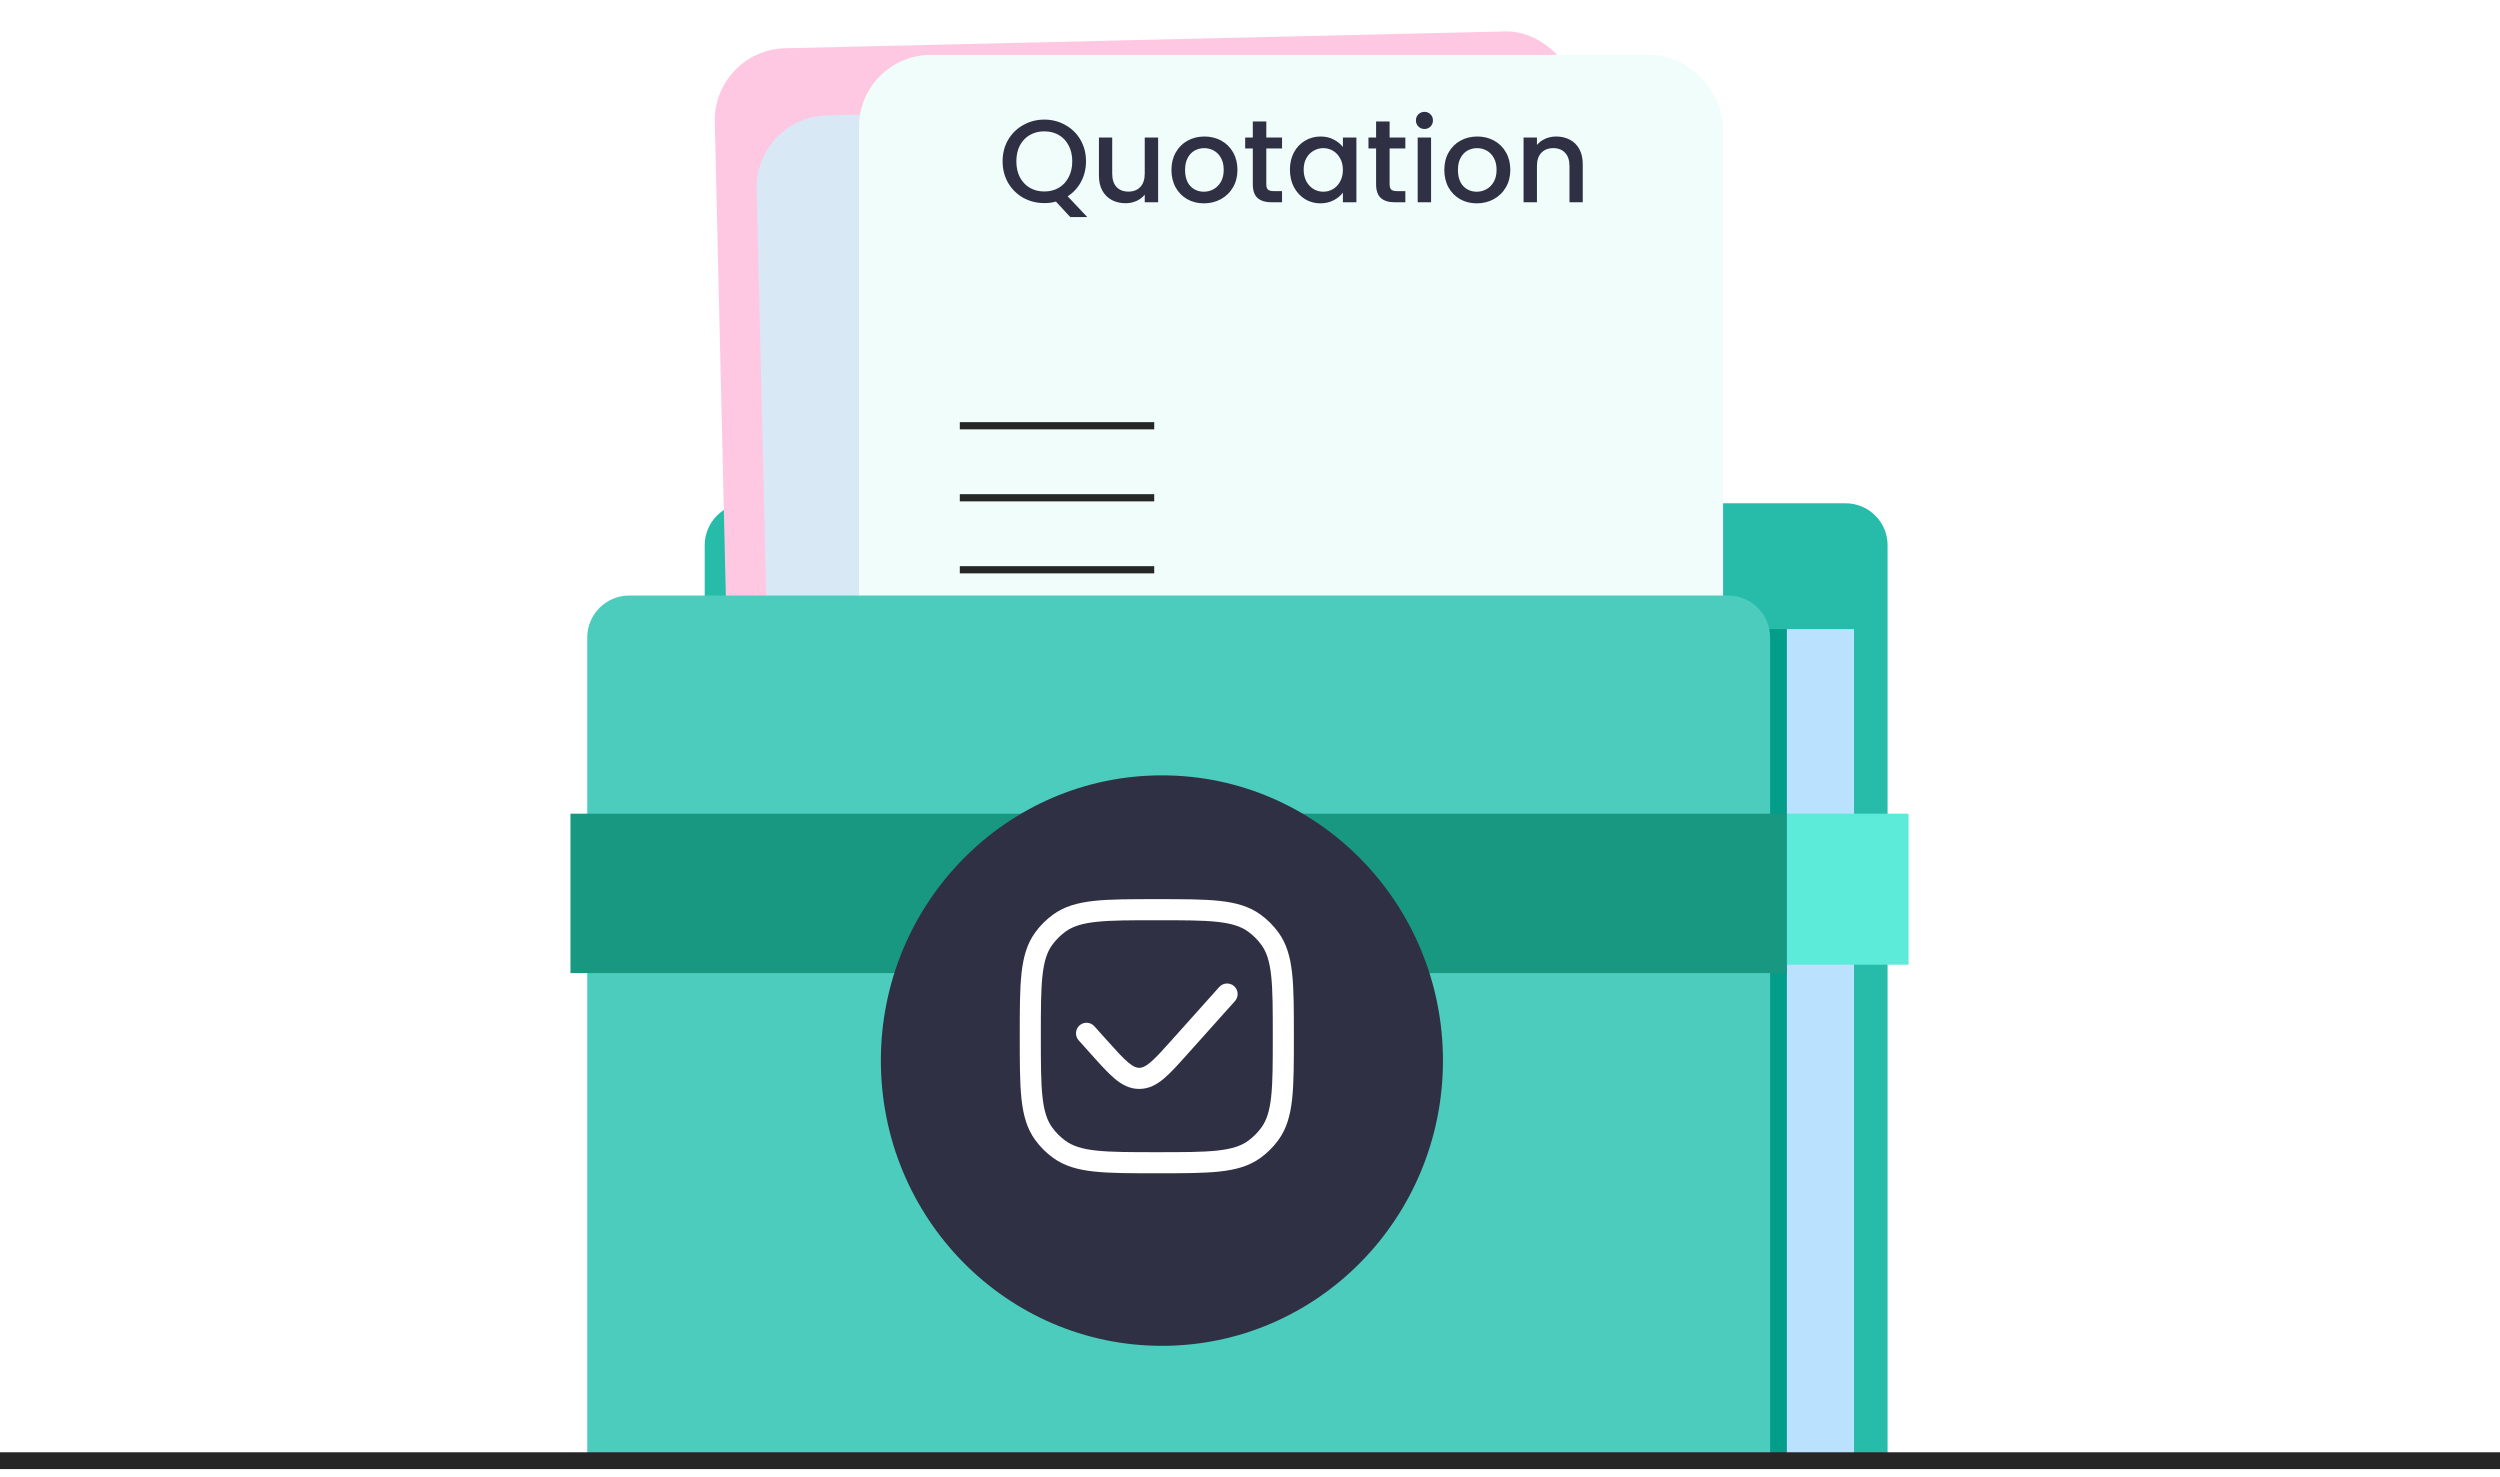 <svg width="298" height="176" viewBox="0 0 298 176" fill="none" xmlns="http://www.w3.org/2000/svg">
<path d="M84 64.99C84 62.229 86.239 59.99 89 59.99H220C222.761 59.99 225 62.229 225 64.99V174.99H84V64.99Z" fill="#27BCA9"/>
<rect x="205" y="74.99" width="8" height="100" fill="#039D8A"/>
<g filter="url(#filter0_d_0_1056)">
<rect x="85" y="2.52" width="103" height="132.183" rx="8.583" transform="rotate(-1.339 85 2.52)" fill="#FFC8E2"/>
</g>
<g filter="url(#filter1_d_0_1056)">
<rect x="90" y="10.52" width="103" height="132.183" rx="8.583" transform="rotate(-1.339 90 10.52)" fill="#D9E8F5"/>
</g>
<path d="M116.708 33.567L114.957 31.759C114.54 31.89 114.08 31.962 113.576 31.974C112.671 31.995 111.831 31.805 111.056 31.402C110.29 30.991 109.674 30.413 109.209 29.667C108.752 28.912 108.513 28.059 108.491 27.107C108.469 26.155 108.668 25.297 109.089 24.531C109.519 23.764 110.107 23.162 110.853 22.725C111.608 22.278 112.438 22.044 113.343 22.023C114.258 22.001 115.098 22.196 115.864 22.608C116.639 23.01 117.254 23.584 117.71 24.329C118.167 25.075 118.406 25.923 118.428 26.875C118.449 27.771 118.272 28.587 117.897 29.324C117.531 30.052 117.013 30.642 116.342 31.097L118.738 33.52L116.708 33.567ZM110.128 27.069C110.145 27.787 110.3 28.419 110.593 28.963C110.895 29.497 111.301 29.908 111.812 30.195C112.323 30.472 112.9 30.603 113.544 30.588C114.187 30.573 114.758 30.415 115.255 30.114C115.752 29.804 116.134 29.375 116.401 28.827C116.678 28.27 116.807 27.632 116.791 26.913C116.774 26.195 116.614 25.568 116.313 25.034C116.02 24.499 115.618 24.093 115.108 23.816C114.597 23.538 114.02 23.407 113.376 23.422C112.732 23.437 112.162 23.595 111.665 23.896C111.168 24.197 110.781 24.622 110.504 25.17C110.237 25.717 110.112 26.351 110.128 27.069ZM126.957 23.847L127.138 31.559L125.542 31.596L125.521 30.686C125.276 31.009 124.951 31.269 124.545 31.465C124.148 31.652 123.72 31.751 123.263 31.761C122.657 31.776 122.108 31.662 121.617 31.422C121.135 31.181 120.748 30.817 120.457 30.328C120.175 29.84 120.026 29.246 120.009 28.547L119.903 24.012L121.485 23.975L121.585 28.272C121.601 28.962 121.786 29.49 122.14 29.855C122.494 30.211 122.97 30.382 123.567 30.368C124.164 30.354 124.631 30.161 124.968 29.789C125.313 29.407 125.478 28.871 125.462 28.181L125.362 23.884L126.957 23.847ZM132.591 31.557C131.863 31.574 131.201 31.426 130.606 31.114C130.01 30.791 129.537 30.336 129.188 29.746C128.837 29.148 128.653 28.452 128.635 27.659C128.616 26.875 128.773 26.176 129.104 25.561C129.435 24.947 129.895 24.469 130.485 24.128C131.074 23.788 131.737 23.609 132.475 23.592C133.212 23.575 133.883 23.722 134.488 24.035C135.092 24.348 135.574 24.803 135.934 25.401C136.293 26 136.482 26.691 136.5 27.475C136.519 28.259 136.358 28.958 136.017 29.573C135.677 30.188 135.203 30.67 134.595 31.02C133.996 31.361 133.328 31.54 132.591 31.557ZM132.558 30.172C132.969 30.162 133.349 30.055 133.699 29.851C134.059 29.646 134.346 29.346 134.56 28.949C134.775 28.552 134.876 28.073 134.863 27.513C134.85 26.953 134.731 26.485 134.508 26.107C134.284 25.72 133.993 25.433 133.634 25.245C133.274 25.058 132.89 24.968 132.479 24.978C132.068 24.988 131.688 25.095 131.338 25.299C130.998 25.503 130.729 25.803 130.533 26.2C130.337 26.587 130.245 27.061 130.258 27.621C130.278 28.451 130.503 29.09 130.933 29.538C131.373 29.975 131.915 30.187 132.558 30.172ZM139.88 24.847L139.979 29.116C139.986 29.405 140.056 29.614 140.19 29.741C140.333 29.859 140.568 29.915 140.894 29.907L141.874 29.884L141.905 31.214L140.645 31.243C139.927 31.26 139.372 31.105 138.982 30.778C138.592 30.451 138.388 29.909 138.37 29.154L138.27 24.885L137.36 24.906L137.33 23.604L138.24 23.583L138.195 21.666L139.804 21.628L139.849 23.546L141.725 23.502L141.755 24.803L139.88 24.847ZM142.753 27.301C142.735 26.526 142.877 25.837 143.181 25.232C143.493 24.627 143.921 24.155 144.464 23.816C145.016 23.467 145.628 23.284 146.3 23.269C146.906 23.255 147.436 23.363 147.89 23.596C148.352 23.818 148.723 24.104 149.002 24.452L148.976 23.332L150.585 23.295L150.766 31.006L149.156 31.044L149.129 29.896C148.867 30.267 148.506 30.578 148.045 30.832C147.584 31.085 147.055 31.219 146.458 31.233C145.795 31.249 145.185 31.095 144.626 30.772C144.068 30.439 143.618 29.974 143.277 29.375C142.946 28.767 142.771 28.075 142.753 27.301ZM149.066 27.181C149.053 26.649 148.931 26.19 148.697 25.803C148.474 25.416 148.182 25.125 147.823 24.928C147.463 24.731 147.078 24.637 146.668 24.646C146.257 24.656 145.877 24.768 145.527 24.981C145.177 25.186 144.895 25.486 144.68 25.883C144.475 26.271 144.378 26.731 144.39 27.262C144.403 27.794 144.521 28.258 144.745 28.654C144.978 29.05 145.275 29.352 145.634 29.558C146.003 29.755 146.388 29.849 146.789 29.839C147.2 29.829 147.58 29.718 147.93 29.504C148.279 29.291 148.557 28.985 148.763 28.589C148.977 28.182 149.078 27.713 149.066 27.181ZM154.573 24.504L154.673 28.773C154.679 29.062 154.75 29.27 154.883 29.398C155.026 29.516 155.261 29.571 155.587 29.563L156.567 29.541L156.598 30.87L155.339 30.9C154.62 30.916 154.066 30.761 153.675 30.434C153.285 30.107 153.081 29.566 153.063 28.81L152.963 24.541L152.054 24.563L152.023 23.261L152.933 23.24L152.888 21.322L154.498 21.285L154.543 23.202L156.418 23.158L156.448 24.46L154.573 24.504ZM158.676 22.083C158.387 22.09 158.142 21.998 157.942 21.806C157.741 21.615 157.638 21.375 157.631 21.085C157.624 20.796 157.716 20.551 157.908 20.351C158.099 20.15 158.339 20.047 158.629 20.04C158.909 20.033 159.149 20.126 159.349 20.317C159.55 20.508 159.654 20.749 159.66 21.038C159.667 21.327 159.575 21.572 159.383 21.773C159.192 21.973 158.956 22.077 158.676 22.083ZM159.484 23.087L159.664 30.799L158.069 30.836L157.889 23.124L159.484 23.087ZM165.107 30.797C164.379 30.814 163.718 30.666 163.122 30.354C162.527 30.031 162.054 29.576 161.704 28.986C161.354 28.388 161.17 27.692 161.151 26.899C161.133 26.115 161.289 25.416 161.62 24.801C161.951 24.187 162.412 23.709 163.001 23.369C163.591 23.028 164.254 22.849 164.991 22.832C165.728 22.815 166.399 22.962 167.004 23.275C167.609 23.587 168.091 24.043 168.45 24.642C168.81 25.24 168.999 25.931 169.017 26.715C169.035 27.499 168.874 28.198 168.534 28.813C168.193 29.427 167.719 29.91 167.111 30.26C166.512 30.601 165.844 30.78 165.107 30.797ZM165.075 29.412C165.485 29.402 165.866 29.295 166.216 29.091C166.575 28.887 166.862 28.586 167.077 28.189C167.292 27.791 167.392 27.313 167.379 26.753C167.366 26.193 167.248 25.725 167.024 25.347C166.801 24.96 166.509 24.673 166.15 24.485C165.791 24.297 165.406 24.209 164.996 24.218C164.585 24.228 164.205 24.335 163.855 24.539C163.514 24.743 163.246 25.043 163.05 25.44C162.853 25.827 162.762 26.301 162.775 26.861C162.794 27.691 163.019 28.33 163.45 28.777C163.889 29.215 164.431 29.427 165.075 29.412ZM174.392 22.612C174.999 22.598 175.543 22.711 176.025 22.952C176.516 23.193 176.902 23.557 177.185 24.045C177.467 24.534 177.616 25.128 177.632 25.827L177.739 30.376L176.157 30.413L176.056 26.102C176.04 25.412 175.855 24.889 175.501 24.533C175.148 24.168 174.672 23.992 174.075 24.006C173.478 24.02 173.006 24.218 172.66 24.599C172.324 24.971 172.163 25.502 172.179 26.193L172.28 30.504L170.685 30.541L170.504 22.829L172.1 22.792L172.12 23.674C172.374 23.35 172.7 23.095 173.097 22.909C173.503 22.722 173.935 22.623 174.392 22.612Z" fill="#2F3044"/>
<line x1="104.127" y1="58.742" x2="127.295" y2="58.2" stroke="white" stroke-width="0.858"/>
<line x1="104.327" y1="67.323" x2="127.496" y2="66.781" stroke="white" stroke-width="0.858"/>
<line x1="162.366" y1="126.066" x2="185.534" y2="125.525" stroke="white" stroke-width="0.858"/>
<line x1="104.528" y1="75.904" x2="127.696" y2="75.362" stroke="white" stroke-width="0.858"/>
<line x1="104.829" y1="88.775" x2="184.632" y2="86.91" stroke="white" stroke-width="0.858"/>
<line x1="105.029" y1="97.356" x2="184.832" y2="95.491" stroke="white" stroke-width="0.858"/>
<line x1="105.23" y1="105.937" x2="185.033" y2="104.072" stroke="white" stroke-width="0.858"/>
<line x1="105.43" y1="114.518" x2="185.233" y2="112.653" stroke="white" stroke-width="0.858"/>
<g filter="url(#filter2_d_0_1056)">
<circle cx="144.53" cy="79.261" r="24.462" transform="rotate(-1.339 144.53 79.261)" fill="#01AC31"/>
</g>
<path d="M135.956 89.615L136.471 88.87L135.956 89.615ZM134.588 88.31L135.309 87.76L134.588 88.31ZM154.025 87.856L153.28 87.34L154.025 87.856ZM152.72 89.223L152.17 88.503L152.72 89.223ZM152.266 69.787L151.75 70.532L152.266 69.787ZM153.633 71.091L152.913 71.641L153.633 71.091ZM135.502 70.178L136.051 70.899L135.502 70.178ZM134.197 71.546L134.942 72.061L134.197 71.546ZM150.755 76.524C151.08 76.144 151.035 75.572 150.655 75.246C150.274 74.921 149.702 74.966 149.377 75.347L150.755 76.524ZM146.102 80.577L145.413 79.988L145.413 79.988L146.102 80.577ZM139.142 80.739L139.803 80.119L139.142 80.739ZM138.726 78.971C138.383 78.606 137.81 78.588 137.445 78.93C137.08 79.273 137.062 79.846 137.404 80.211L138.726 78.971ZM144.344 89.667C142.059 89.72 140.418 89.757 139.144 89.649C137.887 89.543 137.095 89.301 136.471 88.87L135.44 90.361C136.431 91.045 137.579 91.336 138.991 91.455C140.385 91.573 142.142 91.531 144.386 91.479L144.344 89.667ZM132.333 79.976C132.385 82.221 132.425 83.977 132.608 85.365C132.794 86.769 133.137 87.902 133.868 88.86L135.309 87.76C134.849 87.157 134.57 86.378 134.405 85.127C134.238 83.86 134.198 82.219 134.145 79.934L132.333 79.976ZM136.471 88.87C136.028 88.563 135.636 88.189 135.309 87.76L133.868 88.86C134.31 89.439 134.841 89.946 135.44 90.361L136.471 88.87ZM154.077 79.468C154.13 81.753 154.167 83.394 154.059 84.668C153.953 85.925 153.711 86.716 153.28 87.34L154.771 88.371C155.455 87.381 155.746 86.232 155.865 84.821C155.983 83.426 155.941 81.67 155.889 79.425L154.077 79.468ZM144.386 91.479C146.631 91.426 148.387 91.386 149.775 91.203C151.179 91.018 152.312 90.674 153.27 89.944L152.17 88.503C151.567 88.963 150.788 89.241 149.537 89.406C148.27 89.574 146.629 89.613 144.344 89.667L144.386 91.479ZM153.28 87.34C152.973 87.784 152.599 88.176 152.17 88.503L153.27 89.944C153.849 89.501 154.356 88.971 154.771 88.371L153.28 87.34ZM143.878 69.735C146.163 69.681 147.804 69.644 149.078 69.752C150.335 69.859 151.126 70.1 151.75 70.532L152.781 69.041C151.791 68.356 150.642 68.066 149.231 67.946C147.836 67.828 146.08 67.87 143.836 67.923L143.878 69.735ZM155.889 79.425C155.836 77.181 155.796 75.425 155.613 74.037C155.428 72.633 155.084 71.499 154.354 70.542L152.913 71.641C153.373 72.244 153.651 73.024 153.816 74.274C153.984 75.542 154.023 77.183 154.077 79.468L155.889 79.425ZM151.75 70.532C152.194 70.838 152.586 71.213 152.913 71.641L154.354 70.542C153.912 69.962 153.381 69.456 152.781 69.041L151.75 70.532ZM143.836 67.923C141.591 67.975 139.835 68.015 138.447 68.198C137.043 68.384 135.909 68.727 134.952 69.458L136.051 70.899C136.654 70.439 137.434 70.16 138.684 69.995C139.952 69.828 141.593 69.788 143.878 69.735L143.836 67.923ZM134.145 79.934C134.092 77.649 134.054 76.008 134.162 74.734C134.269 73.477 134.51 72.685 134.942 72.061L133.451 71.03C132.766 72.021 132.476 73.169 132.356 74.581C132.238 75.975 132.281 77.731 132.333 79.976L134.145 79.934ZM134.952 69.458C134.372 69.9 133.866 70.431 133.451 71.03L134.942 72.061C135.248 71.618 135.623 71.226 136.051 70.899L134.952 69.458ZM149.377 75.347L145.413 79.988L146.792 81.165L150.755 76.524L149.377 75.347ZM139.803 80.119L138.726 78.971L137.404 80.211L138.482 81.359L139.803 80.119ZM145.413 79.988C144.61 80.928 144.069 81.559 143.604 81.969C143.16 82.359 142.896 82.449 142.664 82.454L142.707 84.266C143.536 84.247 144.195 83.864 144.802 83.329C145.387 82.813 146.024 82.064 146.792 81.165L145.413 79.988ZM138.482 81.359C139.29 82.221 139.962 82.94 140.57 83.427C141.201 83.933 141.878 84.285 142.707 84.266L142.664 82.454C142.432 82.46 142.165 82.383 141.703 82.013C141.219 81.625 140.65 81.021 139.803 80.119L138.482 81.359Z" fill="white"/>
<g filter="url(#filter3_d_0_1056)">
<rect x="102.392" y="3.112" width="103" height="132.183" rx="8.583" fill="#F1FDFB"/>
</g>
<path d="M127.575 25.876L125.867 24.028C125.447 24.15 124.985 24.21 124.481 24.21C123.576 24.21 122.74 24 121.975 23.58C121.219 23.151 120.617 22.558 120.169 21.802C119.73 21.037 119.511 20.178 119.511 19.226C119.511 18.274 119.73 17.42 120.169 16.664C120.617 15.908 121.219 15.32 121.975 14.9C122.74 14.471 123.576 14.256 124.481 14.256C125.396 14.256 126.231 14.471 126.987 14.9C127.752 15.32 128.354 15.908 128.793 16.664C129.232 17.42 129.451 18.274 129.451 19.226C129.451 20.122 129.255 20.934 128.863 21.662C128.48 22.381 127.948 22.96 127.267 23.398L129.605 25.876H127.575ZM121.149 19.226C121.149 19.945 121.289 20.58 121.569 21.13C121.858 21.672 122.255 22.092 122.759 22.39C123.263 22.68 123.837 22.824 124.481 22.824C125.125 22.824 125.699 22.68 126.203 22.39C126.707 22.092 127.099 21.672 127.379 21.13C127.668 20.58 127.813 19.945 127.813 19.226C127.813 18.508 127.668 17.878 127.379 17.336C127.099 16.795 126.707 16.38 126.203 16.09C125.699 15.801 125.125 15.656 124.481 15.656C123.837 15.656 123.263 15.801 122.759 16.09C122.255 16.38 121.858 16.795 121.569 17.336C121.289 17.878 121.149 18.508 121.149 19.226ZM138.049 16.398V24.112H136.453V23.202C136.201 23.52 135.869 23.772 135.459 23.958C135.057 24.136 134.628 24.224 134.171 24.224C133.564 24.224 133.018 24.098 132.533 23.846C132.057 23.594 131.679 23.221 131.399 22.726C131.128 22.232 130.993 21.634 130.993 20.934V16.398H132.575V20.696C132.575 21.387 132.747 21.919 133.093 22.292C133.438 22.656 133.909 22.838 134.507 22.838C135.104 22.838 135.575 22.656 135.921 22.292C136.275 21.919 136.453 21.387 136.453 20.696V16.398H138.049ZM143.5 24.238C142.772 24.238 142.114 24.075 141.526 23.748C140.938 23.412 140.476 22.946 140.14 22.348C139.804 21.742 139.636 21.042 139.636 20.248C139.636 19.464 139.809 18.769 140.154 18.162C140.5 17.556 140.971 17.089 141.568 16.762C142.166 16.436 142.833 16.272 143.57 16.272C144.308 16.272 144.975 16.436 145.572 16.762C146.17 17.089 146.641 17.556 146.986 18.162C147.332 18.769 147.504 19.464 147.504 20.248C147.504 21.032 147.327 21.728 146.972 22.334C146.618 22.941 146.132 23.412 145.516 23.748C144.91 24.075 144.238 24.238 143.5 24.238ZM143.5 22.852C143.911 22.852 144.294 22.754 144.648 22.558C145.012 22.362 145.306 22.068 145.53 21.676C145.754 21.284 145.866 20.808 145.866 20.248C145.866 19.688 145.759 19.217 145.544 18.834C145.33 18.442 145.045 18.148 144.69 17.952C144.336 17.756 143.953 17.658 143.542 17.658C143.132 17.658 142.749 17.756 142.394 17.952C142.049 18.148 141.774 18.442 141.568 18.834C141.363 19.217 141.26 19.688 141.26 20.248C141.26 21.079 141.47 21.723 141.89 22.18C142.32 22.628 142.856 22.852 143.5 22.852ZM150.944 17.7V21.97C150.944 22.26 151.009 22.47 151.14 22.6C151.28 22.722 151.513 22.782 151.84 22.782H152.82V24.112H151.56C150.841 24.112 150.291 23.944 149.908 23.608C149.525 23.272 149.334 22.726 149.334 21.97V17.7H148.424V16.398H149.334V14.48H150.944V16.398H152.82V17.7H150.944ZM153.759 20.22C153.759 19.446 153.918 18.76 154.235 18.162C154.562 17.565 155 17.103 155.551 16.776C156.111 16.44 156.727 16.272 157.399 16.272C158.006 16.272 158.533 16.394 158.981 16.636C159.438 16.87 159.802 17.164 160.073 17.518V16.398H161.683V24.112H160.073V22.964C159.802 23.328 159.434 23.632 158.967 23.874C158.5 24.117 157.968 24.238 157.371 24.238C156.708 24.238 156.102 24.07 155.551 23.734C155 23.389 154.562 22.913 154.235 22.306C153.918 21.69 153.759 20.995 153.759 20.22ZM160.073 20.248C160.073 19.716 159.961 19.254 159.737 18.862C159.522 18.47 159.238 18.172 158.883 17.966C158.528 17.761 158.146 17.658 157.735 17.658C157.324 17.658 156.942 17.761 156.587 17.966C156.232 18.162 155.943 18.456 155.719 18.848C155.504 19.231 155.397 19.688 155.397 20.22C155.397 20.752 155.504 21.219 155.719 21.62C155.943 22.022 156.232 22.33 156.587 22.544C156.951 22.75 157.334 22.852 157.735 22.852C158.146 22.852 158.528 22.75 158.883 22.544C159.238 22.339 159.522 22.04 159.737 21.648C159.961 21.247 160.073 20.78 160.073 20.248ZM165.641 17.7V21.97C165.641 22.26 165.707 22.47 165.837 22.6C165.977 22.722 166.211 22.782 166.537 22.782H167.517V24.112H166.257C165.539 24.112 164.988 23.944 164.605 23.608C164.223 23.272 164.031 22.726 164.031 21.97V17.7H163.121V16.398H164.031V14.48H165.641V16.398H167.517V17.7H165.641ZM169.8 15.376C169.511 15.376 169.268 15.278 169.072 15.082C168.876 14.886 168.778 14.644 168.778 14.354C168.778 14.065 168.876 13.822 169.072 13.626C169.268 13.43 169.511 13.332 169.8 13.332C170.08 13.332 170.318 13.43 170.514 13.626C170.71 13.822 170.808 14.065 170.808 14.354C170.808 14.644 170.71 14.886 170.514 15.082C170.318 15.278 170.08 15.376 169.8 15.376ZM170.584 16.398V24.112H168.988V16.398H170.584ZM176.026 24.238C175.298 24.238 174.64 24.075 174.052 23.748C173.464 23.412 173.002 22.946 172.666 22.348C172.33 21.742 172.162 21.042 172.162 20.248C172.162 19.464 172.334 18.769 172.68 18.162C173.025 17.556 173.496 17.089 174.094 16.762C174.691 16.436 175.358 16.272 176.096 16.272C176.833 16.272 177.5 16.436 178.098 16.762C178.695 17.089 179.166 17.556 179.512 18.162C179.857 18.769 180.03 19.464 180.03 20.248C180.03 21.032 179.852 21.728 179.498 22.334C179.143 22.941 178.658 23.412 178.042 23.748C177.435 24.075 176.763 24.238 176.026 24.238ZM176.026 22.852C176.436 22.852 176.819 22.754 177.174 22.558C177.538 22.362 177.832 22.068 178.056 21.676C178.28 21.284 178.392 20.808 178.392 20.248C178.392 19.688 178.284 19.217 178.07 18.834C177.855 18.442 177.57 18.148 177.216 17.952C176.861 17.756 176.478 17.658 176.068 17.658C175.657 17.658 175.274 17.756 174.92 17.952C174.574 18.148 174.299 18.442 174.094 18.834C173.888 19.217 173.786 19.688 173.786 20.248C173.786 21.079 173.996 21.723 174.416 22.18C174.845 22.628 175.382 22.852 176.026 22.852ZM185.5 16.272C186.106 16.272 186.648 16.398 187.124 16.65C187.609 16.902 187.987 17.276 188.258 17.77C188.528 18.265 188.664 18.862 188.664 19.562V24.112H187.082V19.8C187.082 19.11 186.909 18.582 186.564 18.218C186.218 17.845 185.747 17.658 185.15 17.658C184.552 17.658 184.076 17.845 183.722 18.218C183.376 18.582 183.204 19.11 183.204 19.8V24.112H181.608V16.398H183.204V17.28C183.465 16.963 183.796 16.716 184.198 16.538C184.608 16.361 185.042 16.272 185.5 16.272Z" fill="#2F3044"/>
<line x1="114.409" y1="50.749" x2="137.584" y2="50.749" stroke="#262626" stroke-width="0.858"/>
<line x1="114.409" y1="59.334" x2="137.584" y2="59.334" stroke="#262626" stroke-width="0.858"/>
<line x1="171.059" y1="119.417" x2="194.234" y2="119.417" stroke="#262626" stroke-width="0.858"/>
<line x1="114.409" y1="67.916" x2="137.584" y2="67.916" stroke="#262626" stroke-width="0.858"/>
<line x1="114.409" y1="80.791" x2="194.234" y2="80.791" stroke="#262626" stroke-width="0.858"/>
<line x1="114.409" y1="89.374" x2="194.234" y2="89.374" stroke="#262626" stroke-width="0.858"/>
<line x1="114.409" y1="97.959" x2="194.234" y2="97.959" stroke="#262626" stroke-width="0.858"/>
<line x1="114.409" y1="106.542" x2="194.234" y2="106.542" stroke="#262626" stroke-width="0.858"/>
<path d="M70 75.99C70 73.229 72.239 70.99 75 70.99H206C208.761 70.99 211 73.229 211 75.99V174.99H70V75.99Z" fill="#4BCCBC"/>
<rect x="213" y="74.99" width="8" height="100" fill="#BAE1FE"/>
<rect x="68" y="96.99" width="145" height="19" fill="#199881"/>
<path d="M213 96.99H227.5V114.99H213V96.99Z" fill="#5DEBD9"/>
<g filter="url(#filter4_d_0_1056)">
<ellipse cx="138.5" cy="122.99" rx="33.5" ry="34" fill="#2F3044"/>
</g>
<path d="M126.265 136.997L127.004 135.98L126.265 136.997ZM124.412 135.143L125.428 134.405L124.412 135.143ZM151.373 135.143L150.356 134.405L151.373 135.143ZM149.519 136.997L148.781 135.98L149.519 136.997ZM149.519 110.036L148.781 111.052L149.519 110.036ZM151.373 111.889L150.356 112.628L151.373 111.889ZM126.265 110.036L127.004 111.052L126.265 110.036ZM124.412 111.889L125.428 112.628L124.412 111.889ZM147.207 119.328C147.67 118.811 147.626 118.016 147.109 117.553C146.592 117.09 145.797 117.134 145.334 117.651L147.207 119.328ZM140.625 124.795L139.689 123.957L140.625 124.795ZM130.97 124.795L131.907 123.957V123.957L130.97 124.795ZM130.45 122.33C129.987 121.813 129.193 121.769 128.676 122.232C128.159 122.695 128.115 123.49 128.578 124.007L130.45 122.33ZM137.892 137.34C134.723 137.34 132.446 137.339 130.684 137.148C128.945 136.959 127.855 136.599 127.004 135.98L125.526 138.014C126.878 138.995 128.46 139.435 130.413 139.646C132.342 139.855 134.779 139.854 137.892 139.854V137.34ZM121.555 123.516C121.555 126.63 121.553 129.066 121.762 130.995C121.974 132.949 122.413 134.531 123.395 135.882L125.428 134.405C124.81 133.553 124.449 132.464 124.261 130.725C124.07 128.962 124.068 126.686 124.068 123.516H121.555ZM127.004 135.98C126.399 135.541 125.868 135.009 125.428 134.405L123.395 135.882C123.989 136.7 124.708 137.419 125.526 138.014L127.004 135.98ZM151.716 123.516C151.716 126.686 151.714 128.962 151.524 130.725C151.335 132.464 150.975 133.553 150.356 134.405L152.39 135.882C153.371 134.531 153.811 132.949 154.022 130.995C154.231 129.066 154.23 126.63 154.23 123.516H151.716ZM137.892 139.854C141.006 139.854 143.442 139.855 145.371 139.646C147.324 139.435 148.907 138.995 150.258 138.014L148.781 135.98C147.929 136.599 146.84 136.959 145.101 137.148C143.338 137.339 141.062 137.34 137.892 137.34V139.854ZM150.356 134.405C149.917 135.009 149.385 135.541 148.781 135.98L150.258 138.014C151.076 137.419 151.795 136.7 152.39 135.882L150.356 134.405ZM137.892 109.692C141.062 109.692 143.338 109.694 145.101 109.885C146.84 110.073 147.929 110.434 148.781 111.052L150.258 109.019C148.907 108.037 147.324 107.598 145.371 107.386C143.442 107.177 141.006 107.179 137.892 107.179V109.692ZM154.23 123.516C154.23 120.403 154.231 117.967 154.022 116.037C153.811 114.084 153.371 112.502 152.39 111.15L150.356 112.628C150.975 113.479 151.335 114.569 151.524 116.308C151.714 118.07 151.716 120.347 151.716 123.516H154.23ZM148.781 111.052C149.385 111.492 149.917 112.023 150.356 112.628L152.39 111.15C151.795 110.333 151.076 109.613 150.258 109.019L148.781 111.052ZM137.892 107.179C134.779 107.179 132.342 107.177 130.413 107.386C128.46 107.598 126.878 108.037 125.526 109.019L127.004 111.052C127.855 110.434 128.945 110.073 130.684 109.885C132.446 109.694 134.723 109.692 137.892 109.692V107.179ZM124.068 123.516C124.068 120.347 124.07 118.07 124.261 116.308C124.449 114.569 124.81 113.479 125.428 112.628L123.395 111.15C122.413 112.502 121.974 114.084 121.762 116.037C121.553 117.967 121.555 120.403 121.555 123.516H124.068ZM125.526 109.019C124.708 109.613 123.989 110.333 123.395 111.15L125.428 112.628C125.868 112.023 126.399 111.492 127.004 111.052L125.526 109.019ZM145.334 117.651L139.689 123.957L141.561 125.633L147.207 119.328L145.334 117.651ZM131.907 123.957L130.45 122.33L128.578 124.007L130.034 125.633L131.907 123.957ZM139.689 123.957C138.545 125.235 137.774 126.09 137.116 126.644C136.488 127.171 136.12 127.286 135.798 127.286V129.8C136.947 129.8 137.874 129.29 138.733 128.568C139.561 127.872 140.468 126.854 141.561 125.633L139.689 123.957ZM130.034 125.633C131.127 126.854 132.035 127.872 132.863 128.568C133.722 129.29 134.648 129.8 135.798 129.8V127.286C135.476 127.286 135.107 127.171 134.48 126.644C133.821 126.09 133.051 125.235 131.907 123.957L130.034 125.633Z" fill="white"/>
<line y1="174.112" x2="298" y2="174.112" stroke="#262626" stroke-width="2"/>
<defs>
<filter id="filter0_d_0_1056" x="81.765" y="0.311" width="112.531" height="141.025" filterUnits="userSpaceOnUse" color-interpolation-filters="sRGB">
<feFlood flood-opacity="0" result="BackgroundImageFix"/>
<feColorMatrix in="SourceAlpha" type="matrix" values="0 0 0 0 0 0 0 0 0 0 0 0 0 0 0 0 0 0 127 0" result="hardAlpha"/>
<feOffset dy="3.433"/>
<feGaussianBlur stdDeviation="1.717"/>
<feComposite in2="hardAlpha" operator="out"/>
<feColorMatrix type="matrix" values="0 0 0 0 0 0 0 0 0 0 0 0 0 0 0 0 0 0 0.25 0"/>
<feBlend mode="normal" in2="BackgroundImageFix" result="effect1_dropShadow_0_1056"/>
<feBlend mode="normal" in="SourceGraphic" in2="effect1_dropShadow_0_1056" result="shape"/>
</filter>
<filter id="filter1_d_0_1056" x="86.765" y="8.311" width="112.531" height="141.025" filterUnits="userSpaceOnUse" color-interpolation-filters="sRGB">
<feFlood flood-opacity="0" result="BackgroundImageFix"/>
<feColorMatrix in="SourceAlpha" type="matrix" values="0 0 0 0 0 0 0 0 0 0 0 0 0 0 0 0 0 0 127 0" result="hardAlpha"/>
<feOffset dy="3.433"/>
<feGaussianBlur stdDeviation="1.717"/>
<feComposite in2="hardAlpha" operator="out"/>
<feColorMatrix type="matrix" values="0 0 0 0 0 0 0 0 0 0 0 0 0 0 0 0 0 0 0.25 0"/>
<feBlend mode="normal" in2="BackgroundImageFix" result="effect1_dropShadow_0_1056"/>
<feBlend mode="normal" in="SourceGraphic" in2="effect1_dropShadow_0_1056" result="shape"/>
</filter>
<filter id="filter2_d_0_1056" x="116.634" y="54.799" width="55.792" height="55.791" filterUnits="userSpaceOnUse" color-interpolation-filters="sRGB">
<feFlood flood-opacity="0" result="BackgroundImageFix"/>
<feColorMatrix in="SourceAlpha" type="matrix" values="0 0 0 0 0 0 0 0 0 0 0 0 0 0 0 0 0 0 127 0" result="hardAlpha"/>
<feOffset dy="3.433"/>
<feGaussianBlur stdDeviation="1.717"/>
<feComposite in2="hardAlpha" operator="out"/>
<feColorMatrix type="matrix" values="0 0 0 0 0 0 0 0 0 0 0 0 0 0 0 0 0 0 0.25 0"/>
<feBlend mode="normal" in2="BackgroundImageFix" result="effect1_dropShadow_0_1056"/>
<feBlend mode="normal" in="SourceGraphic" in2="effect1_dropShadow_0_1056" result="shape"/>
</filter>
<filter id="filter3_d_0_1056" x="98.959" y="3.112" width="109.867" height="139.05" filterUnits="userSpaceOnUse" color-interpolation-filters="sRGB">
<feFlood flood-opacity="0" result="BackgroundImageFix"/>
<feColorMatrix in="SourceAlpha" type="matrix" values="0 0 0 0 0 0 0 0 0 0 0 0 0 0 0 0 0 0 127 0" result="hardAlpha"/>
<feOffset dy="3.433"/>
<feGaussianBlur stdDeviation="1.717"/>
<feComposite in2="hardAlpha" operator="out"/>
<feColorMatrix type="matrix" values="0 0 0 0 0 0 0 0 0 0 0 0 0 0 0 0 0 0 0.25 0"/>
<feBlend mode="normal" in2="BackgroundImageFix" result="effect1_dropShadow_0_1056"/>
<feBlend mode="normal" in="SourceGraphic" in2="effect1_dropShadow_0_1056" result="shape"/>
</filter>
<filter id="filter4_d_0_1056" x="101.567" y="88.99" width="73.867" height="74.867" filterUnits="userSpaceOnUse" color-interpolation-filters="sRGB">
<feFlood flood-opacity="0" result="BackgroundImageFix"/>
<feColorMatrix in="SourceAlpha" type="matrix" values="0 0 0 0 0 0 0 0 0 0 0 0 0 0 0 0 0 0 127 0" result="hardAlpha"/>
<feOffset dy="3.433"/>
<feGaussianBlur stdDeviation="1.717"/>
<feComposite in2="hardAlpha" operator="out"/>
<feColorMatrix type="matrix" values="0 0 0 0 0 0 0 0 0 0 0 0 0 0 0 0 0 0 0.25 0"/>
<feBlend mode="normal" in2="BackgroundImageFix" result="effect1_dropShadow_0_1056"/>
<feBlend mode="normal" in="SourceGraphic" in2="effect1_dropShadow_0_1056" result="shape"/>
</filter>
</defs>
</svg>
